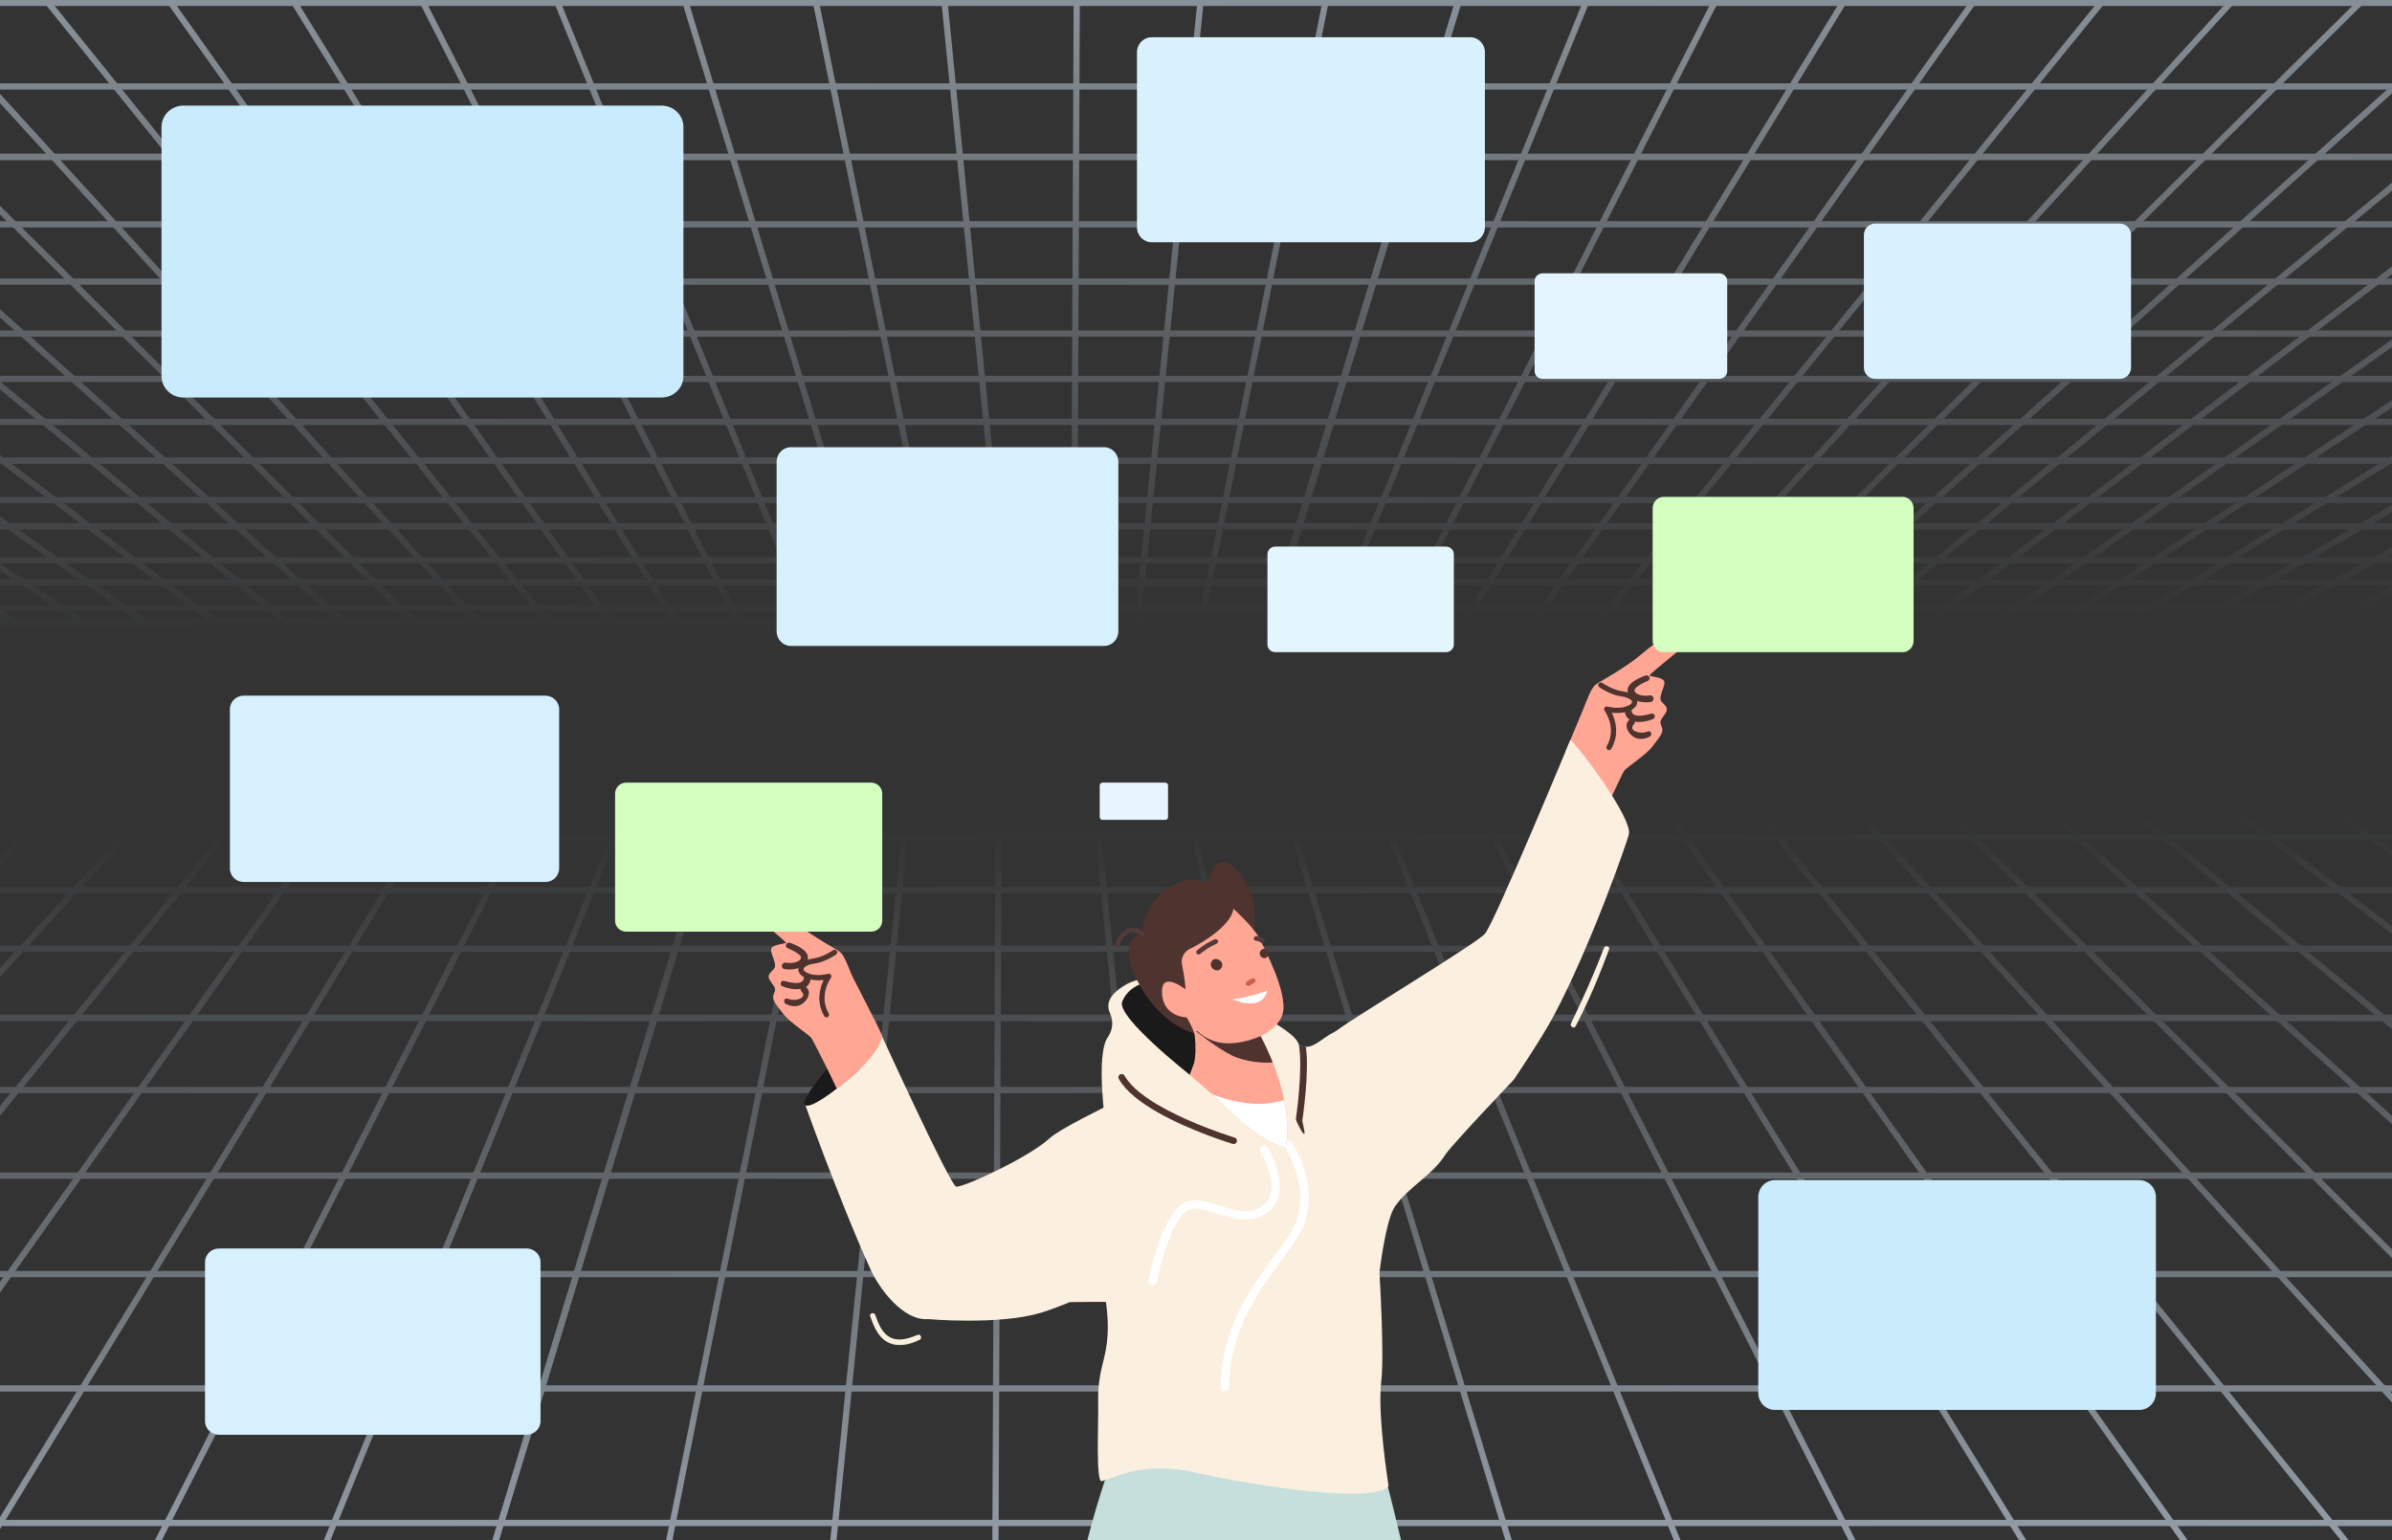 <svg width="385" height="248" viewBox="0 0 385 248" fill="none" xmlns="http://www.w3.org/2000/svg">
<rect x="0" y="0" width="385" height="248" fill="#333333" stroke="none"/>
<g clip-path="url(#clip0_1641_4924)">
<mask id="mask0_1641_4924" style="mask-type:alpha" maskUnits="userSpaceOnUse" x="-147" y="107" width="680" height="216">
<rect x="-146.932" y="107.542" width="679.261" height="215.458" fill="url(#paint0_linear_1641_4924)"/>
</mask>
<g mask="url(#mask0_1641_4924)">
<path d="M781.073 271.09H-461.517L-68.897 87.081H390.323L781.073 271.09Z" stroke="#D9EAFB" stroke-miterlimit="10"/>
<path d="M725.982 245.197H-397.081L-82.178 89.444H410.981L725.982 245.197Z" stroke="#D9EAFB" stroke-miterlimit="10"/>
<path d="M679.941 223.537H-360.485L-111.003 93.677H430.459L679.941 223.537Z" stroke="#D9EAFB" stroke-miterlimit="10"/>
<path d="M639.213 205.126H-320.446L-124.284 97.32H443.051L639.213 205.126Z" stroke="#D9EAFB" stroke-miterlimit="10"/>
<path d="M608.324 189.275H-286.604L-138.154 102.932H459.973L608.324 189.275Z" stroke="#D9EAFB" stroke-miterlimit="10"/>
<path d="M577.533 175.492H-254.927L-144.549 107.264H467.155L577.533 175.492Z" stroke="#D9EAFB" stroke-miterlimit="10"/>
<path d="M441.379 163.874H-232.203L-126.153 113.762H365.433L441.379 163.874Z" stroke="#D9EAFB" stroke-miterlimit="10"/>
<path d="M529.918 152.749H-209.674L-139.532 120.161H483.682L529.918 152.749Z" stroke="#D9EAFB" stroke-miterlimit="10"/>
<path d="M510.046 143.298H-188.72L-156.256 127.25H476.992L510.046 143.298Z" stroke="#D9EAFB" stroke-miterlimit="10"/>
<path d="M379.501 87.081H-56.895L-428.954 271.09H751.56L379.501 87.081Z" stroke="#D9EAFB" stroke-miterlimit="10"/>
<path d="M368.581 87.081H-45.976L-399.442 271.09H722.047L368.581 87.081Z" stroke="#D9EAFB" stroke-miterlimit="10"/>
<path d="M356.875 87.081H-34.859L-369.929 271.09H692.534L356.875 87.081Z" stroke="#D9EAFB" stroke-miterlimit="10"/>
<path d="M346.643 87.081H-24.137L-340.416 271.09H662.824L346.643 87.081Z" stroke="#D9EAFB" stroke-miterlimit="10"/>
<path d="M335.429 87.081H-12.823L-310.903 271.09H633.509L335.429 87.081Z" stroke="#D9EAFB" stroke-miterlimit="10"/>
<path d="M324.213 87.081H-1.609L-281.391 271.09H603.995L324.213 87.081Z" stroke="#D9EAFB" stroke-miterlimit="10"/>
<path d="M314.179 87.081H8.819L-251.877 271.09H574.483L314.179 87.081Z" stroke="#D9EAFB" stroke-miterlimit="10"/>
<path d="M302.472 87.081H20.133L-222.365 271.09H544.871L302.472 87.081Z" stroke="#D9EAFB" stroke-miterlimit="10"/>
<path d="M290.766 87.081H31.053L-192.852 271.09H513.194L290.766 87.081Z" stroke="#D9EAFB" stroke-miterlimit="10"/>
<path d="M281.322 87.081H41.48L-163.339 271.09H485.944L281.322 87.081Z" stroke="#D9EAFB" stroke-miterlimit="10"/>
<path d="M269.713 87.081H52.203L-133.826 271.09H454.562L269.713 87.081Z" stroke="#D9EAFB" stroke-miterlimit="10"/>
<path d="M259.285 87.081H63.319L-104.313 271.09H426.918L259.285 87.081Z" stroke="#D9EAFB" stroke-miterlimit="10"/>
<path d="M247.678 87.081H74.437L-74.799 271.09H396.029L247.678 87.081Z" stroke="#D9EAFB" stroke-miterlimit="10"/>
<path d="M226.625 87.081H96.474L-15.773 271.09H339.758L226.625 87.081Z" stroke="#D9EAFB" stroke-miterlimit="10"/>
<path d="M237.348 87.081H85.259L-45.287 271.09H367.893L237.348 87.081Z" stroke="#D9EAFB" stroke-miterlimit="10"/>
<path d="M215.705 85.998L107.295 87.081L13.739 271.09H309.851L215.705 85.998Z" stroke="#D9EAFB" stroke-miterlimit="10"/>
<path d="M204.491 87.081H118.116L43.252 271.09H279.355L204.491 87.081Z" stroke="#D9EAFB" stroke-miterlimit="10"/>
<path d="M193.866 87.081H128.741L72.765 271.09H249.842L193.866 87.081Z" stroke="#D9EAFB" stroke-miterlimit="10"/>
<path d="M182.75 87.081H139.956L103.458 269.22H219.641L182.75 87.081Z" stroke="#D9EAFB" stroke-miterlimit="10"/>
<path d="M172.026 86.589H150.482L131.987 269.22H190.226L172.026 86.589Z" stroke="#D9EAFB" stroke-miterlimit="10"/>
<path d="M160.91 87.081H128.544L72.765 271.09H160.123L160.91 87.081Z" stroke="#D9EAFB" stroke-miterlimit="10"/>
<path d="M516.047 163.874H-233.088L-126.153 113.762H419.835L516.047 163.874Z" stroke="#D9EAFB" stroke-miterlimit="10"/>
<path d="M-168.947 134.732H497.158H-168.947Z" stroke="#D9EAFB" stroke-miterlimit="10"/>
</g>
<mask id="mask1_1641_4924" style="mask-type:alpha" maskUnits="userSpaceOnUse" x="-139" y="-85" width="664" height="211">
<rect x="524.633" y="125.376" width="662.983" height="210.295" transform="rotate(180 524.633 125.376)" fill="url(#paint1_linear_1641_4924)"/>
</mask>
<g mask="url(#mask1_1641_4924)">
<path d="M-432.427 -79.385H780.385L397.174 100.214H-51.041L-432.427 -79.385Z" stroke="#D9EAFB" stroke-miterlimit="10"/>
<path d="M-378.656 -54.113H717.492L410.137 97.908H-71.205L-378.656 -54.113Z" stroke="#D9EAFB" stroke-miterlimit="10"/>
<path d="M-333.719 -32.972H681.774L438.271 93.776H-90.216L-333.719 -32.972Z" stroke="#D9EAFB" stroke-miterlimit="10"/>
<path d="M-293.967 -15.002H642.695L451.234 90.22H-102.506L-293.967 -15.002Z" stroke="#D9EAFB" stroke-miterlimit="10"/>
<path d="M-263.817 0.469H609.664L464.772 84.743H-119.021L-263.817 0.469Z" stroke="#D9EAFB" stroke-miterlimit="10"/>
<path d="M-233.764 13.922H578.746L471.013 80.515H-126.031L-233.764 13.922Z" stroke="#D9EAFB" stroke-miterlimit="10"/>
<path d="M-100.874 25.261H556.566L453.058 74.173H-26.747L-100.874 25.261Z" stroke="#D9EAFB" stroke-miterlimit="10"/>
<path d="M-187.291 36.119H534.577L466.116 67.926H-142.162L-187.291 36.119Z" stroke="#D9EAFB" stroke-miterlimit="10"/>
<path d="M-167.895 45.345H514.125L482.439 61.008H-135.633L-167.895 45.345Z" stroke="#D9EAFB" stroke-miterlimit="10"/>
<path d="M-40.477 100.214H385.461L748.604 -79.385H-403.62L-40.477 100.214Z" stroke="#D9EAFB" stroke-miterlimit="10"/>
<path d="M-29.82 100.214H374.802L719.797 -79.385H-374.815L-29.82 100.214Z" stroke="#D9EAFB" stroke-miterlimit="10"/>
<path d="M-18.394 100.214H363.952L690.992 -79.385H-346.01L-18.394 100.214Z" stroke="#D9EAFB" stroke-miterlimit="10"/>
<path d="M-8.408 100.214H353.487L662.187 -79.385H-317.011L-8.408 100.214Z" stroke="#D9EAFB" stroke-miterlimit="10"/>
<path d="M2.538 100.214H342.444L633.38 -79.385H-288.398L2.538 100.214Z" stroke="#D9EAFB" stroke-miterlimit="10"/>
<path d="M13.485 100.214H331.498L604.575 -79.385H-259.592L13.485 100.214Z" stroke="#D9EAFB" stroke-miterlimit="10"/>
<path d="M23.278 100.214H321.32L575.769 -79.385H-230.787L23.278 100.214Z" stroke="#D9EAFB" stroke-miterlimit="10"/>
<path d="M34.705 100.214H310.278L546.964 -79.385H-201.885L34.705 100.214Z" stroke="#D9EAFB" stroke-miterlimit="10"/>
<path d="M46.131 100.214H299.62L518.159 -79.385H-170.967L46.131 100.214Z" stroke="#D9EAFB" stroke-miterlimit="10"/>
<path d="M55.348 100.214H289.442L489.353 -79.385H-144.37L55.348 100.214Z" stroke="#D9EAFB" stroke-miterlimit="10"/>
<path d="M66.679 100.214H278.976L460.547 -79.385H-113.74L66.679 100.214Z" stroke="#D9EAFB" stroke-miterlimit="10"/>
<path d="M76.857 100.214H268.126L431.742 -79.385H-86.759L76.857 100.214Z" stroke="#D9EAFB" stroke-miterlimit="10"/>
<path d="M88.189 100.214H257.277L402.938 -79.386H-56.608L88.189 100.214Z" stroke="#D9EAFB" stroke-miterlimit="10"/>
<path d="M108.736 100.214H235.769L345.326 -79.386H-1.685L108.736 100.214Z" stroke="#D9EAFB" stroke-miterlimit="10"/>
<path d="M98.269 100.214H246.714L374.131 -79.386H-29.147L98.269 100.214Z" stroke="#D9EAFB" stroke-miterlimit="10"/>
<path d="M119.395 101.271L225.207 100.214L316.521 -79.385H27.505L119.395 101.271Z" stroke="#D9EAFB" stroke-miterlimit="10"/>
<path d="M130.34 100.214H214.644L287.714 -79.386H57.27L130.34 100.214Z" stroke="#D9EAFB" stroke-miterlimit="10"/>
<path d="M140.71 100.214H204.275L258.909 -79.386H86.076L140.71 100.214Z" stroke="#D9EAFB" stroke-miterlimit="10"/>
<path d="M151.56 100.214H193.328L228.951 -77.56H115.553L151.56 100.214Z" stroke="#D9EAFB" stroke-miterlimit="10"/>
<path d="M162.026 100.694H183.054L201.106 -77.56H144.263L162.026 100.694Z" stroke="#D9EAFB" stroke-miterlimit="10"/>
<path d="M172.876 100.214H204.467L258.909 -79.386H173.645L172.876 100.214Z" stroke="#D9EAFB" stroke-miterlimit="10"/>
<path d="M-173.751 25.261H557.431L453.058 74.173H-79.845L-173.751 25.261Z" stroke="#D9EAFB" stroke-miterlimit="10"/>
<path d="M494.826 53.705H-155.316H494.826Z" stroke="#D9EAFB" stroke-miterlimit="10"/>
</g>
<path d="M250.861 134.278C250.843 134.278 250.829 134.278 250.811 134.278L248.636 134.13C248.238 134.103 247.935 133.76 247.963 133.36C247.99 132.963 248.333 132.662 248.736 132.689L250.911 132.837C251.308 132.864 251.611 133.207 251.584 133.607C251.557 133.986 251.241 134.278 250.861 134.278Z" fill="#EFD8BC"/>
<path d="M251.25 141.181C251.223 141.181 251.192 141.181 251.16 141.177L248.804 140.893C248.406 140.843 248.126 140.488 248.171 140.091C248.221 139.695 248.583 139.411 248.976 139.461L251.332 139.745C251.73 139.794 252.01 140.15 251.965 140.546C251.924 140.915 251.612 141.181 251.25 141.181Z" fill="#EFD8BC"/>
<path d="M251.241 148.035C251.2 148.035 251.16 148.031 251.115 148.026L248.976 147.653C248.583 147.585 248.32 147.211 248.388 146.82C248.456 146.428 248.831 146.167 249.225 146.234L251.363 146.608C251.757 146.675 252.019 147.049 251.951 147.441C251.892 147.788 251.585 148.035 251.241 148.035Z" fill="#EFD8BC"/>
<path d="M228.27 267.467C225.485 268.503 213.784 270.316 206.132 270.316C201.557 270.316 195.091 267.114 190.708 266.432C189.842 258.499 188.976 230.482 188.976 230.482L219.929 226.243C219.929 226.243 231.056 266.432 228.27 267.467Z" fill="#C6DFDD"/>
<path d="M216.334 267.468C212.785 267.909 209.171 270.214 205.502 270.214C197.017 270.214 179.914 269.737 172.166 267.468C172.166 251.178 180.656 230.534 180.656 230.534L211.877 231.748L214.105 249.608L216.334 267.468Z" fill="#C6DFDD"/>
<path d="M129.631 177.95C131.553 183.318 133.583 188.649 135.704 193.94C137.141 197.529 138.615 201.105 140.234 204.613C141.441 207.238 145.23 212.678 149.39 212.376C149.39 212.376 160.751 213.384 167.557 211.349C169.402 210.798 172.182 209.643 172.182 209.643C172.182 209.643 179.046 209.548 179.552 209.643C180.841 209.886 179.909 207.711 180.664 206.896L178.349 177.977C178.349 177.977 170.604 181.723 168.936 183.264C165.558 186.389 154.852 191.284 153.889 191.045C152.921 190.806 141.821 166.526 141.821 166.526L129.631 177.95Z" fill="#FBF0DF"/>
<path d="M271.082 101.02C270.232 100.759 266.786 103.132 264.132 105.379C261.478 107.626 257.576 109.675 256.853 110.197C256.129 110.719 255.442 112.642 255.013 113.719C254.683 114.552 252.833 118.951 252.02 120.896C253.959 124.332 255.94 127.746 258.105 131.042C259.597 127.827 261.221 124.359 261.383 124.134C261.876 123.45 264.991 121.531 265.973 120.162C266.958 118.794 267.844 118.046 267.483 117.1C267.125 116.155 267.125 116.155 267.944 115.015C268.762 113.876 267.912 113.615 267.392 112.894C266.868 112.174 268.016 110.58 267.89 109.796C267.759 109.013 265.728 108.945 265.502 108.783C265.272 108.621 271.534 103.767 271.864 103.312C272.19 102.848 271.932 101.281 271.082 101.02Z" fill="#FFA694"/>
<path d="M258.77 120.726C258.969 120.834 259.223 120.762 259.336 120.563C260.706 118.186 259.996 115.916 259.422 114.741C260.104 114.822 261.063 114.849 261.972 114.556C262.998 114.228 263.577 113.615 263.513 112.922C263.441 112.093 262.51 111.481 261.022 111.278C259.517 111.075 257.916 109.968 257.902 109.954C257.713 109.819 257.45 109.869 257.315 110.058C257.179 110.247 257.229 110.508 257.419 110.643C257.491 110.693 259.2 111.881 260.914 112.111C262.162 112.278 262.65 112.733 262.677 112.994C262.695 113.21 262.406 113.53 261.718 113.755C260.335 114.201 258.734 113.764 258.721 113.759C258.549 113.71 258.364 113.777 258.26 113.926C258.156 114.074 258.16 114.268 258.264 114.412C258.346 114.525 260.276 117.254 258.608 120.145C258.49 120.347 258.562 120.604 258.766 120.721C258.761 120.721 258.766 120.726 258.77 120.726Z" fill="#4F332E"/>
<path d="M264.836 108.761C265.397 108.567 265.804 109.337 265.243 109.612C264.786 109.837 262.86 110.629 263.091 111.26C263.38 112.039 264.904 112.075 265.532 111.962C266.206 111.841 266.405 112.881 265.731 113.003C264.515 113.228 262.625 112.939 262.064 111.652C261.422 110.157 263.774 109.13 264.836 108.761Z" fill="#4F332E"/>
<path d="M262.599 114.213C262.522 115.803 264.886 115.136 265.818 114.893C266.315 114.763 266.559 115.533 266.094 115.74C265.275 116.109 264.1 116.348 263.146 116.181C263.155 116.316 263.11 116.46 262.992 116.586C262.115 117.536 263.48 117.973 264.231 117.946C264.859 117.924 264.665 117.937 265.262 117.744C265.764 117.582 265.976 118.365 265.538 118.59C264.525 119.113 263.584 119.077 262.888 118.604C261.911 117.942 261.346 116.618 262.282 115.866C261.78 115.546 261.468 115.001 261.536 114.137C261.586 113.457 262.63 113.533 262.599 114.213Z" fill="#4F332E"/>
<path d="M135.91 168.818C135.91 168.818 128.31 177.163 129.635 177.951C130.842 178.671 136.937 173.551 138.234 172.263C139.527 170.98 135.91 168.818 135.91 168.818Z" fill="#1A1A1A"/>
<path d="M120.921 144.047C121.771 143.786 125.216 146.159 127.87 148.406C130.529 150.653 134.426 152.702 135.15 153.224C135.873 153.747 136.561 155.67 136.99 156.746C137.32 157.579 141.127 164.712 141.945 166.657C141.945 166.657 142.429 169.3 134.707 175.312C133.215 172.097 130.782 167.387 130.619 167.161C130.127 166.477 127.011 164.559 126.03 163.19C125.045 161.821 124.158 161.073 124.52 160.128C124.877 159.182 124.877 159.182 124.059 158.043C123.24 156.903 124.09 156.638 124.61 155.922C125.135 155.201 123.987 153.607 124.113 152.824C124.244 152.04 126.274 151.973 126.5 151.81C126.731 151.648 120.469 146.794 120.139 146.339C119.809 145.875 120.066 144.308 120.921 144.047Z" fill="#FFA694"/>
<path d="M133.228 163.753C133.029 163.861 132.776 163.789 132.663 163.591C131.293 161.213 132.003 158.944 132.577 157.768C131.894 157.849 130.936 157.876 130.027 157.584C129.001 157.255 128.422 156.642 128.485 155.949C128.558 155.12 129.489 154.508 130.976 154.305C132.482 154.103 134.083 152.995 134.096 152.981C134.286 152.846 134.548 152.896 134.684 153.085C134.82 153.274 134.77 153.54 134.58 153.67C134.508 153.72 132.799 154.909 131.085 155.138C129.837 155.305 129.349 155.76 129.322 156.021C129.304 156.237 129.593 156.557 130.28 156.782C131.664 157.228 133.264 156.791 133.278 156.787C133.45 156.737 133.635 156.805 133.739 156.953C133.843 157.102 133.839 157.295 133.735 157.439C133.653 157.552 131.723 160.281 133.391 163.172C133.508 163.375 133.436 163.631 133.233 163.748C133.237 163.748 133.233 163.753 133.228 163.753Z" fill="#4F332E"/>
<path d="M127.161 151.788C126.6 151.594 126.193 152.364 126.754 152.639C127.21 152.864 129.136 153.657 128.906 154.287C128.616 155.066 127.093 155.102 126.464 154.985C125.791 154.864 125.592 155.904 126.265 156.025C127.482 156.25 129.371 155.962 129.932 154.674C130.579 153.184 128.223 152.157 127.161 151.788Z" fill="#4F332E"/>
<path d="M129.398 157.241C129.475 158.83 127.11 158.164 126.179 157.921C125.681 157.79 125.437 158.56 125.903 158.767C126.721 159.136 127.897 159.375 128.851 159.209C128.842 159.344 128.887 159.488 129.004 159.614C129.882 160.564 128.516 161.001 127.766 160.974C127.137 160.951 127.332 160.965 126.735 160.771C126.233 160.609 126.02 161.393 126.459 161.618C127.472 162.14 128.412 162.104 129.108 161.631C130.085 160.969 130.65 159.645 129.714 158.893C130.216 158.574 130.528 158.029 130.46 157.164C130.411 156.484 129.366 156.556 129.398 157.241Z" fill="#4F332E"/>
<path d="M252.764 119.099C252.764 119.099 240.515 148.626 239.009 150.328C237.563 151.967 218.27 163.571 215.091 165.949C214.974 166.035 214.879 166.098 214.806 166.138C214.739 166.174 214.675 166.206 214.608 166.237C213.097 166.94 211.574 168.646 210.186 168.525C209.535 168.471 209.114 168.403 209.114 168.403C209.114 168.403 209.091 168.331 209.055 168.201C209.055 168.196 209.055 168.192 209.051 168.187C208.626 166.841 206.523 165.305 200.627 162.175C191.91 157.551 184.992 156.254 181.068 158.609C178.328 160.253 178.034 161.748 178.681 163.189C179.246 164.445 179.092 165.868 178.301 166.998C176.284 169.885 177.989 181.458 177.989 181.458C177.989 181.458 177.509 181.165 176.7 180.652C175.47 187.132 174.037 191.792 172.73 198.259C174.394 199.362 175.859 200.33 176.452 202.28C177.216 204.797 177.487 206.445 177.912 209.048C178.427 212.178 178.504 215.416 177.736 218.491C177.143 220.86 176.688 222.824 176.75 225.642C176.831 229.367 176.339 238.735 177.338 238.465C178.392 238.181 179.427 237.726 180.467 237.389C184.134 236.195 188.225 236.135 192.313 237.054C203.244 239.51 221.108 242.04 223.496 239.259C223.496 239.259 221.67 227.84 222.317 222.413C222.841 217.991 222.027 204.937 222.027 204.937C222.027 204.937 222.999 196.412 224.532 194.224C226.77 191.036 230.514 189.248 232.607 185.938C233.602 184.367 243.657 173.825 243.657 173.825C243.657 173.825 248.111 167.214 250.001 163.688C255.933 152.606 262.001 135.328 262.182 134.247C262.629 131.59 254.378 120.576 252.764 119.099Z" fill="#FBF0DF"/>
<path d="M194.35 182.764C189.652 180.99 182.3 177.68 180.071 173.699C179.927 173.442 180.021 173.123 180.279 172.979C180.537 172.835 180.858 172.929 181.003 173.186C184.077 178.684 198.568 183.106 198.717 183.151C198.993 183.232 199.156 183.534 199.075 183.813C198.989 184.092 198.69 184.25 198.41 184.169C198.206 184.101 196.579 183.606 194.35 182.764Z" fill="#4F332E"/>
<path d="M209.898 182.544C209.867 182.539 209.835 182.53 209.808 182.517C209.573 182.427 208.533 180.396 208.578 180.144C208.587 180.103 209.758 172.088 209.053 168.206C209.094 168.337 209.112 168.409 209.112 168.409C209.112 168.409 209.537 168.476 210.183 168.53C210.78 172.425 209.654 180.171 209.623 180.337C209.573 180.626 210.188 182.598 209.898 182.544Z" fill="#4F332E"/>
<path d="M185.747 206.873C185.638 206.91 185.521 206.923 185.399 206.896C185.037 206.824 184.802 206.477 184.874 206.117C185.087 205.036 187.072 195.494 190.594 193.675C192.181 192.855 194.193 193.463 196.323 194.112C199.28 195.012 202.074 195.859 203.995 193.324C205.017 191.973 204.687 189.937 204.23 188.465C203.706 186.79 202.91 185.461 202.901 185.448C202.711 185.133 202.815 184.727 203.127 184.538C203.444 184.349 203.851 184.453 204.041 184.763C204.19 185.006 207.608 190.752 205.058 194.121C202.576 197.399 198.895 196.278 195.934 195.377C194.071 194.81 192.312 194.274 191.204 194.846C188.695 196.143 186.724 203.604 186.177 206.369C186.131 206.617 185.96 206.797 185.747 206.873Z" fill="white"/>
<path d="M207.976 183.975C207.777 183.668 207.366 183.578 207.059 183.776C206.751 183.975 206.661 184.384 206.86 184.69C206.9 184.754 210.951 191.107 208.514 196.961C207.877 198.492 206.579 200.24 205.083 202.262C201.384 207.247 196.573 213.736 196.483 223.323C196.478 223.696 196.786 224.003 197.161 223.994C197.166 223.994 197.17 223.994 197.175 223.994C197.527 223.985 197.817 223.701 197.821 223.35C197.921 214.15 202.573 207.872 206.15 203.05C207.701 200.956 209.043 199.15 209.744 197.47C212.443 190.981 208.162 184.258 207.976 183.975Z" fill="white"/>
<path d="M191.504 173.046C191.504 173.046 179.676 163.756 180.617 161.279C181.562 158.802 184.65 157.415 187.385 158.451C190.121 159.487 194.71 164.62 194.71 164.62L191.504 173.046Z" fill="#1A1A1A"/>
<path d="M201.456 150.243C201.456 150.243 203.468 145.888 199.91 141.106C196.351 136.324 194.783 140.295 194.299 142.322C193.304 141.971 192.052 140.602 188.1 142.916C184.148 145.235 183.791 150.301 183.791 150.301C183.791 150.301 179.907 150.869 182.615 156.939C185.441 163.27 190.257 166.323 193.44 166.567C195.226 166.706 201.456 150.243 201.456 150.243Z" fill="#4F332E"/>
<path d="M206.937 184.834C202.117 183.294 198.174 179.142 195.57 176.571L195.109 176.175L191.505 173.05C191.799 172.545 192.011 171.965 192.156 171.339C192.473 169.979 192.473 168.394 192.314 166.836C192.138 165.057 188.385 159.491 188.385 159.491C188.385 159.491 193.327 161.252 196.171 163.026C198.075 164.215 200.082 165.48 201.475 166.372C202.533 167.052 202.56 166.219 202.591 166.277C202.65 166.39 203.378 167.795 203.432 167.903C203.975 168.988 204.445 170.033 204.843 171.028C205.508 172.681 205.996 174.207 206.344 175.599C207.809 181.403 206.937 184.834 206.937 184.834Z" fill="#FFA694"/>
<path d="M179.813 152.552C179.804 152.552 179.795 152.548 179.786 152.548C179.592 152.503 179.47 152.309 179.515 152.115C179.641 151.571 179.881 151.048 180.234 150.571C180.785 149.814 181.427 149.409 182.142 149.36C183.254 149.283 184.09 150.134 184.122 150.17C184.262 150.314 184.258 150.539 184.113 150.679C183.968 150.819 183.742 150.814 183.602 150.67C183.598 150.665 182.96 150.026 182.187 150.08C181.699 150.116 181.237 150.422 180.817 150.994C180.523 151.395 180.324 151.823 180.22 152.273C180.179 152.462 179.999 152.579 179.813 152.552Z" fill="#533B3B"/>
<path d="M204.844 171.029C203.592 171.223 200.431 170.975 198.37 169.971C195.729 168.688 192.506 166.013 192.506 166.013L201.48 166.368C202.538 167.048 202.561 166.22 202.597 166.274C203.456 167.737 204.401 169.93 204.844 171.029Z" fill="#4F332E"/>
<path d="M202.753 151.165C203.259 152.25 207.293 159.667 206.47 163.139C206.036 164.971 203.965 166.417 202.455 166.998C197.807 168.79 193.615 168.349 191.034 163.805C191.034 163.805 186.928 163.773 187.028 159.496C187.1 156.352 190.817 159.288 190.817 159.288C190.817 159.288 190.749 157.694 190.251 155.33C190.034 154.299 190.541 153.245 191.49 152.781C194.361 151.376 198.195 148.724 198.53 146.31C198.53 146.315 201.921 149.386 202.753 151.165Z" fill="#FFA694"/>
<path d="M202.02 157.664C201.889 157.493 201.595 157.457 201.378 157.596C201.165 157.732 200.953 157.867 200.74 158.002C200.523 158.137 200.446 158.398 200.577 158.574C200.709 158.745 201.003 158.781 201.22 158.641C201.432 158.506 201.645 158.371 201.857 158.236C202.074 158.101 202.151 157.84 202.02 157.664Z" fill="#CF5D4C"/>
<path d="M195.462 151.25C194.992 151.516 194.49 151.71 194.034 152.002C193.572 152.3 193.152 152.655 192.704 152.966C192.297 153.25 192.709 153.898 193.116 153.614C193.563 153.299 193.984 152.944 194.445 152.651C194.902 152.358 195.404 152.164 195.874 151.899C196.308 151.651 195.896 151.003 195.462 151.25Z" fill="#533B3B"/>
<path d="M203.494 151.233C203.141 150.909 202.748 150.805 202.291 150.715C201.812 150.616 201.6 151.354 202.088 151.453C202.391 151.516 202.707 151.548 202.942 151.764C203.3 152.097 203.856 151.571 203.494 151.233Z" fill="#533B3B"/>
<path d="M198.332 160.856C200.249 160.792 203.948 159.532 203.948 159.532C203.043 163.122 198.332 160.856 198.332 160.856Z" fill="white"/>
<path d="M206.692 177.135C205.295 177.482 203.884 177.748 202.428 177.73C199.968 177.698 197.427 177.068 195.126 176.185L195.569 176.568C198.173 179.139 202.116 183.296 206.936 184.831C206.936 184.836 207.655 182.003 206.692 177.135Z" fill="white"/>
<path d="M196.593 154.873C196.218 154.377 195.373 154.139 195.011 154.792C194.428 155.836 196.015 156.854 196.612 155.787C196.765 155.512 196.788 155.129 196.593 154.873Z" fill="#4F332E"/>
<path d="M203.294 152.786C202.851 152.894 202.616 153.435 202.846 153.854C202.855 153.867 202.86 153.876 202.869 153.89C203.018 154.16 203.357 154.335 203.651 154.25C203.95 154.164 204.171 153.903 204.185 153.574C204.185 153.561 204.185 153.547 204.185 153.534C204.194 153.056 203.742 152.683 203.294 152.786Z" fill="#4F332E"/>
<path d="M258.153 152.629C256.593 156.768 254.775 160.784 252.858 164.774C252.619 165.269 253.347 165.706 253.609 165.211C255.684 161.23 257.425 157.065 258.985 152.859C259.179 152.337 258.347 152.111 258.153 152.629Z" fill="#FBF0DF"/>
<path d="M147.717 214.903C146.271 215.497 144.562 216.1 143.092 215.209C141.867 214.466 141.333 212.975 140.872 211.701C140.691 211.196 139.882 211.413 140.063 211.921C140.614 213.475 141.27 215.195 142.794 216.051C144.43 216.969 146.474 216.492 148.052 215.686C148.477 215.465 148.174 214.718 147.717 214.903Z" fill="#FBF0DF"/>
<path d="M187.539 126H177.461C177.206 126 177 126.197 177 126.44V131.56C177 131.803 177.206 132 177.461 132H187.539C187.794 132 188 131.803 188 131.56V126.44C188 126.197 187.794 126 187.539 126Z" fill="#E7F6FE"/>
<path d="M106.483 17H29.517C27.575 17 26 18.543 26 20.447V60.553C26 62.457 27.575 64 29.517 64H106.483C108.425 64 110 62.457 110 60.553V20.447C110 18.543 108.425 17 106.483 17Z" fill="#C9EBFC"/>
<path d="M236.655 6H185.345C184.05 6 183 7.084 183 8.42V36.58C183 37.916 184.05 39 185.345 39H236.655C237.95 39 239 37.916 239 36.58V8.42C239 7.084 237.95 6 236.655 6Z" fill="#D9F1FD"/>
<path d="M276.702 44H248.298C247.581 44 247 44.558 247 45.247V59.753C247 60.442 247.581 61 248.298 61H276.702C277.419 61 278 60.442 278 59.753V45.247C278 44.558 277.419 44 276.702 44Z" fill="#E3F4FD"/>
<path d="M341.2 36H301.8C300.806 36 300 36.821 300 37.833V59.167C300 60.179 300.806 61 301.8 61H341.2C342.194 61 343 60.179 343 59.167V37.833C343 36.821 342.194 36 341.2 36Z" fill="#D9F1FD"/>
<path d="M232.744 88H205.256C204.562 88 204 88.558 204 89.247V103.753C204 104.442 204.562 105 205.256 105H232.744C233.438 105 234 104.442 234 103.753V89.247C234 88.558 233.438 88 232.744 88Z" fill="#E3F5FD"/>
<path d="M87.781 112H39.219C37.993 112 37 112.985 37 114.2V139.8C37 141.015 37.993 142 39.219 142H87.781C89.007 142 90 141.015 90 139.8V114.2C90 112.985 89.007 112 87.781 112Z" fill="#D7F0FD"/>
<path d="M177.697 72H127.303C126.031 72 125 73.051 125 74.347V101.653C125 102.949 126.031 104 127.303 104H177.697C178.969 104 180 102.949 180 101.653V74.347C180 73.051 178.969 72 177.697 72Z" fill="#D7F0FD"/>
<path d="M84.739 201H35.261C34.012 201 33 201.985 33 203.2V228.8C33 230.015 34.012 231 35.261 231H84.739C85.988 231 87 230.015 87 228.8V203.2C87 201.985 85.988 201 84.739 201Z" fill="#D7F0FD"/>
<path d="M140.2 126H100.8C99.806 126 99 126.788 99 127.76V148.24C99 149.212 99.806 150 100.8 150H140.2C141.194 150 142 149.212 142 148.24V127.76C142 126.788 141.194 126 140.2 126Z" fill="#D4FEC0"/>
<path d="M306.242 80H267.758C266.787 80 266 80.821 266 81.833V103.167C266 104.179 266.787 105 267.758 105H306.242C307.213 105 308 104.179 308 103.167V81.833C308 80.821 307.213 80 306.242 80Z" fill="#D4FEC0"/>
<path d="M344.32 190H285.68C284.2 190 283 191.215 283 192.713V224.287C283 225.785 284.2 227 285.68 227H344.32C345.8 227 347 225.785 347 224.287V192.713C347 191.215 345.8 190 344.32 190Z" fill="#C9EBFC"/>
</g>
<defs>
<linearGradient id="paint0_linear_1641_4924" x1="162.648" y1="334.34" x2="160.38" y2="132.489" gradientUnits="userSpaceOnUse">
<stop stop-color="#D9D9D9"/>
<stop offset="1" stop-color="#D9D9D9" stop-opacity="0"/>
</linearGradient>
<linearGradient id="paint1_linear_1641_4924" x1="826.794" y1="346.739" x2="824.58" y2="149.726" gradientUnits="userSpaceOnUse">
<stop stop-color="#D9D9D9"/>
<stop offset="1" stop-color="#D9D9D9" stop-opacity="0"/>
</linearGradient>
<clipPath id="clip0_1641_4924">
<rect width="385" height="248" fill="white"/>
</clipPath>
</defs>
</svg>
